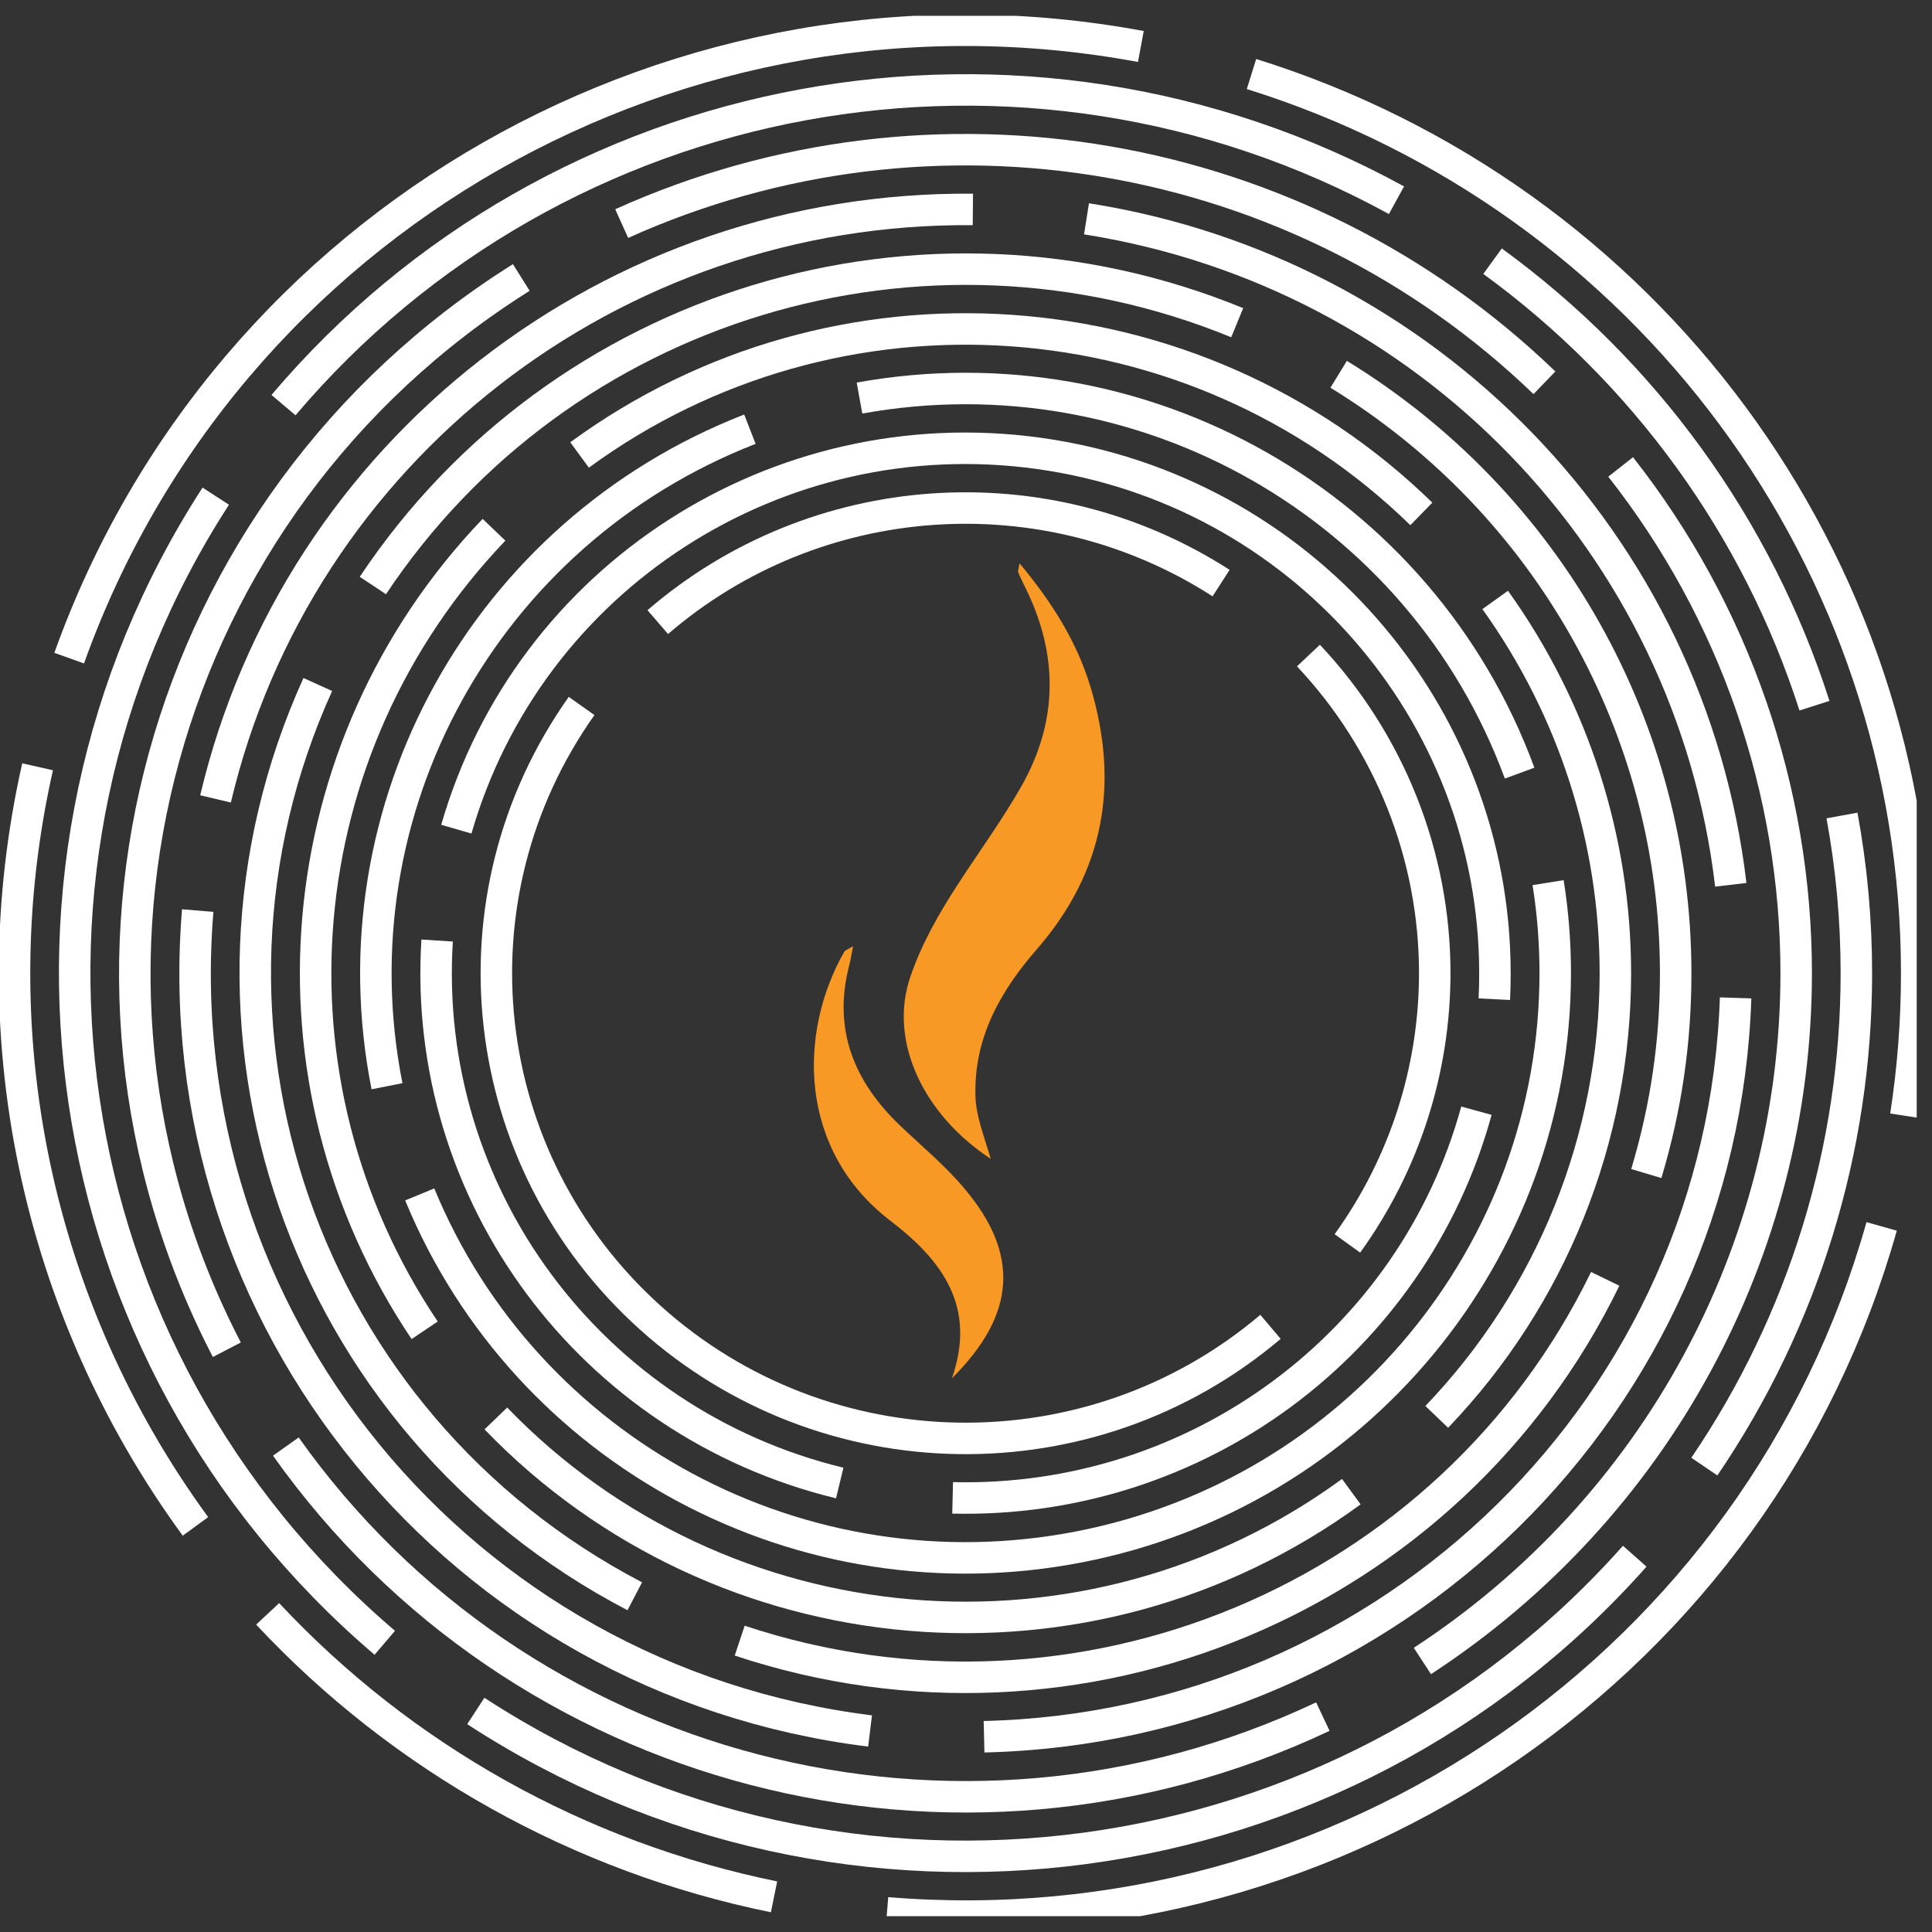 <svg width="61" height="61" viewBox="0 0 61 61" fill="none" xmlns="http://www.w3.org/2000/svg">
  <rect x="0" y="0" width="61" height="61" fill="#333333" stroke="none"/>
  <g clip-path="url(#clip0_10613_59067)">
    <path
      d="M60.172 35.233C60.402 33.736 60.517 32.244 60.517 30.729C60.517 17.737 52.014 6.241 39.514 2.337"
      stroke="white" stroke-width="0.994" stroke-miterlimit="10" />
    <path d="M28.004 60.395C42.362 61.578 55.541 52.479 59.41 38.722" stroke="white" stroke-width="0.994"
      stroke-miterlimit="10" />
    <path d="M8.451 50.955C12.71 55.513 18.299 58.639 24.439 59.89" stroke="white" stroke-width="0.994"
      stroke-miterlimit="10" />
    <path d="M1.187 24.21C-0.699 32.544 1.118 41.274 6.171 48.194" stroke="white" stroke-width="0.994"
      stroke-miterlimit="10" />
    <path d="M36.021 1.468C21.484 -1.234 7.126 6.959 2.184 20.78" stroke="white" stroke-width="0.994"
      stroke-miterlimit="10" />
    <path
      d="M53.812 46.306C56.942 41.702 58.612 36.279 58.612 30.729C58.612 29.046 58.461 27.399 58.158 25.748"
      stroke="white" stroke-width="0.994" stroke-miterlimit="10" />
    <path d="M15.023 54.021C26.743 61.664 42.354 59.58 51.614 49.135" stroke="white" stroke-width="0.994"
      stroke-miterlimit="10" />
    <path d="M6.812 15.666C-0.759 27.367 1.517 42.807 12.149 51.869" stroke="white" stroke-width="0.994"
      stroke-miterlimit="10" />
    <path d="M44.092 6.322C32.327 -0.129 17.596 2.583 8.951 12.791" stroke="white" stroke-width="0.994"
      stroke-miterlimit="10" />
    <path d="M57.289 22.281C55.486 16.654 51.925 11.74 47.125 8.247" stroke="white" stroke-width="0.994"
      stroke-miterlimit="10" />
    <path
      d="M44.91 52.443C52.28 47.634 56.712 39.473 56.712 30.729C56.712 24.938 54.762 19.311 51.169 14.743"
      stroke="white" stroke-width="0.994" stroke-miterlimit="10" />
    <path d="M9.025 45.673C16.381 56.055 30.216 59.658 41.767 54.199" stroke="white" stroke-width="0.994"
      stroke-miterlimit="10" />
    <path d="M16.459 8.761C4.987 15.962 0.953 30.647 7.162 42.616" stroke="white" stroke-width="0.994"
      stroke-miterlimit="10" />
    <path d="M48.763 12.086C41.022 4.621 29.458 2.628 19.629 7.059" stroke="white" stroke-width="0.994"
      stroke-miterlimit="10" />
    <path d="M31.07 54.835C43.969 54.531 54.381 44.29 54.799 31.507" stroke="white" stroke-width="0.994"
      stroke-miterlimit="10" />
    <path d="M6.243 28.75C5.174 41.629 14.535 53.052 27.471 54.653" stroke="white" stroke-width="0.994"
      stroke-miterlimit="10" />
    <path d="M30.717 6.613C19.337 6.509 9.402 14.238 6.805 25.224" stroke="white" stroke-width="0.994"
      stroke-miterlimit="10" />
    <path d="M54.647 27.936C53.385 17.2 45.07 8.606 34.305 6.909" stroke="white" stroke-width="0.994"
      stroke-miterlimit="10" />
    <path
      d="M51.98 37.053C52.604 34.969 52.907 32.904 52.907 30.729C52.907 23.023 48.878 15.867 42.266 11.818"
      stroke="white" stroke-width="0.994" stroke-miterlimit="10" />
    <path d="M23.355 51.801C34.066 55.363 45.776 50.468 50.682 40.378" stroke="white" stroke-width="0.994"
      stroke-miterlimit="10" />
    <path d="M10.034 21.612C5.179 32.321 9.561 44.932 20.042 50.4" stroke="white" stroke-width="0.994"
      stroke-miterlimit="10" />
    <path d="M39.063 10.189C29.137 6.117 17.688 9.598 11.773 18.487" stroke="white" stroke-width="0.994"
      stroke-miterlimit="10" />
    <path
      d="M45.363 44.736C48.984 40.956 51.003 35.942 51.003 30.729C51.003 26.503 49.677 22.386 47.208 18.942"
      stroke="white" stroke-width="0.994" stroke-miterlimit="10" />
    <path d="M15.656 44.786C22.792 52.183 34.36 53.17 42.666 47.097" stroke="white" stroke-width="0.994"
      stroke-miterlimit="10" />
    <path d="M15.597 16.727C9.007 23.614 8.099 34.1 13.408 42.002" stroke="white" stroke-width="0.994"
      stroke-miterlimit="10" />
    <path d="M44.877 16.226C37.682 9.211 26.412 8.424 18.299 14.365" stroke="white" stroke-width="0.994"
      stroke-miterlimit="10" />
    <path
      d="M13.252 37.712C16.62 45.878 25.343 50.541 34.076 48.84C42.808 47.138 49.104 39.55 49.104 30.729C49.104 29.765 49.031 28.819 48.879 27.868"
      stroke="white" stroke-width="0.994" stroke-miterlimit="10" />
    <path d="M23.677 13.551C15.303 16.813 10.484 25.548 12.219 34.296" stroke="white" stroke-width="0.994"
      stroke-miterlimit="10" />
    <path d="M47.979 24.41C44.872 15.953 36.066 10.953 27.137 12.568" stroke="white" stroke-width="0.994"
      stroke-miterlimit="10" />
    <path
      d="M47.181 31.548C47.195 31.275 47.2 31.002 47.2 30.729C47.2 22.463 41.055 15.462 32.8 14.315C24.545 13.169 16.698 18.232 14.408 26.18"
      stroke="white" stroke-width="0.994" stroke-miterlimit="10" />
    <path d="M30.078 47.293C37.773 47.479 44.597 42.434 46.616 35.069" stroke="white" stroke-width="0.994"
      stroke-miterlimit="10" />
    <path d="M13.802 29.696C13.298 37.703 18.653 44.918 26.513 46.824" stroke="white" stroke-width="0.994"
      stroke-miterlimit="10" />
    <path
      d="M42.542 39.259C44.337 36.77 45.3 33.786 45.3 30.724C45.3 27.003 43.873 23.418 41.312 20.698"
      stroke="white" stroke-width="0.994" stroke-miterlimit="10" />
    <path
      d="M18.363 22.29C14.072 28.345 14.999 36.62 20.524 41.597C26.049 46.574 34.442 46.701 40.114 41.893"
      stroke="white" stroke-width="0.994" stroke-miterlimit="10" />
    <path d="M38.554 18.41C33.011 14.843 25.756 15.343 20.768 19.642" stroke="white" stroke-width="0.994"
      stroke-miterlimit="10" />
    <path
      d="M31.28 36.588C29.169 35.204 28.047 32.889 28.739 30.852C29.1 29.792 29.645 28.842 30.249 27.912C30.913 26.89 31.634 25.901 32.237 24.846C33.42 22.774 33.423 20.648 32.357 18.519C32.282 18.371 32.209 18.221 32.149 18.068C32.132 18.027 32.16 17.97 32.191 17.787C33.213 19.012 34 20.258 34.432 21.693C35.346 24.735 34.876 27.512 32.739 29.968C31.583 31.296 30.749 32.764 30.798 34.595C30.816 35.242 31.058 35.828 31.28 36.588Z"
      fill="#F89925" />
    <path
      d="M26.935 29.873C26.881 30.15 26.859 30.308 26.818 30.461C26.286 32.483 26.95 34.14 28.428 35.547C29.112 36.197 29.84 36.801 30.451 37.527C32.189 39.585 32.099 41.487 30.056 43.517C30.845 41.246 29.74 39.79 28.113 38.544C25.201 36.314 25.191 32.616 26.66 30.043C26.684 30.003 26.75 29.987 26.935 29.873Z"
      fill="#F89925" />
  </g>
  <defs>
    <clipPath id="clip0_10613_59067">
      <rect width="60.517" height="60" fill="white" transform="translate(0 0.5)" />
    </clipPath>
  </defs>
</svg>